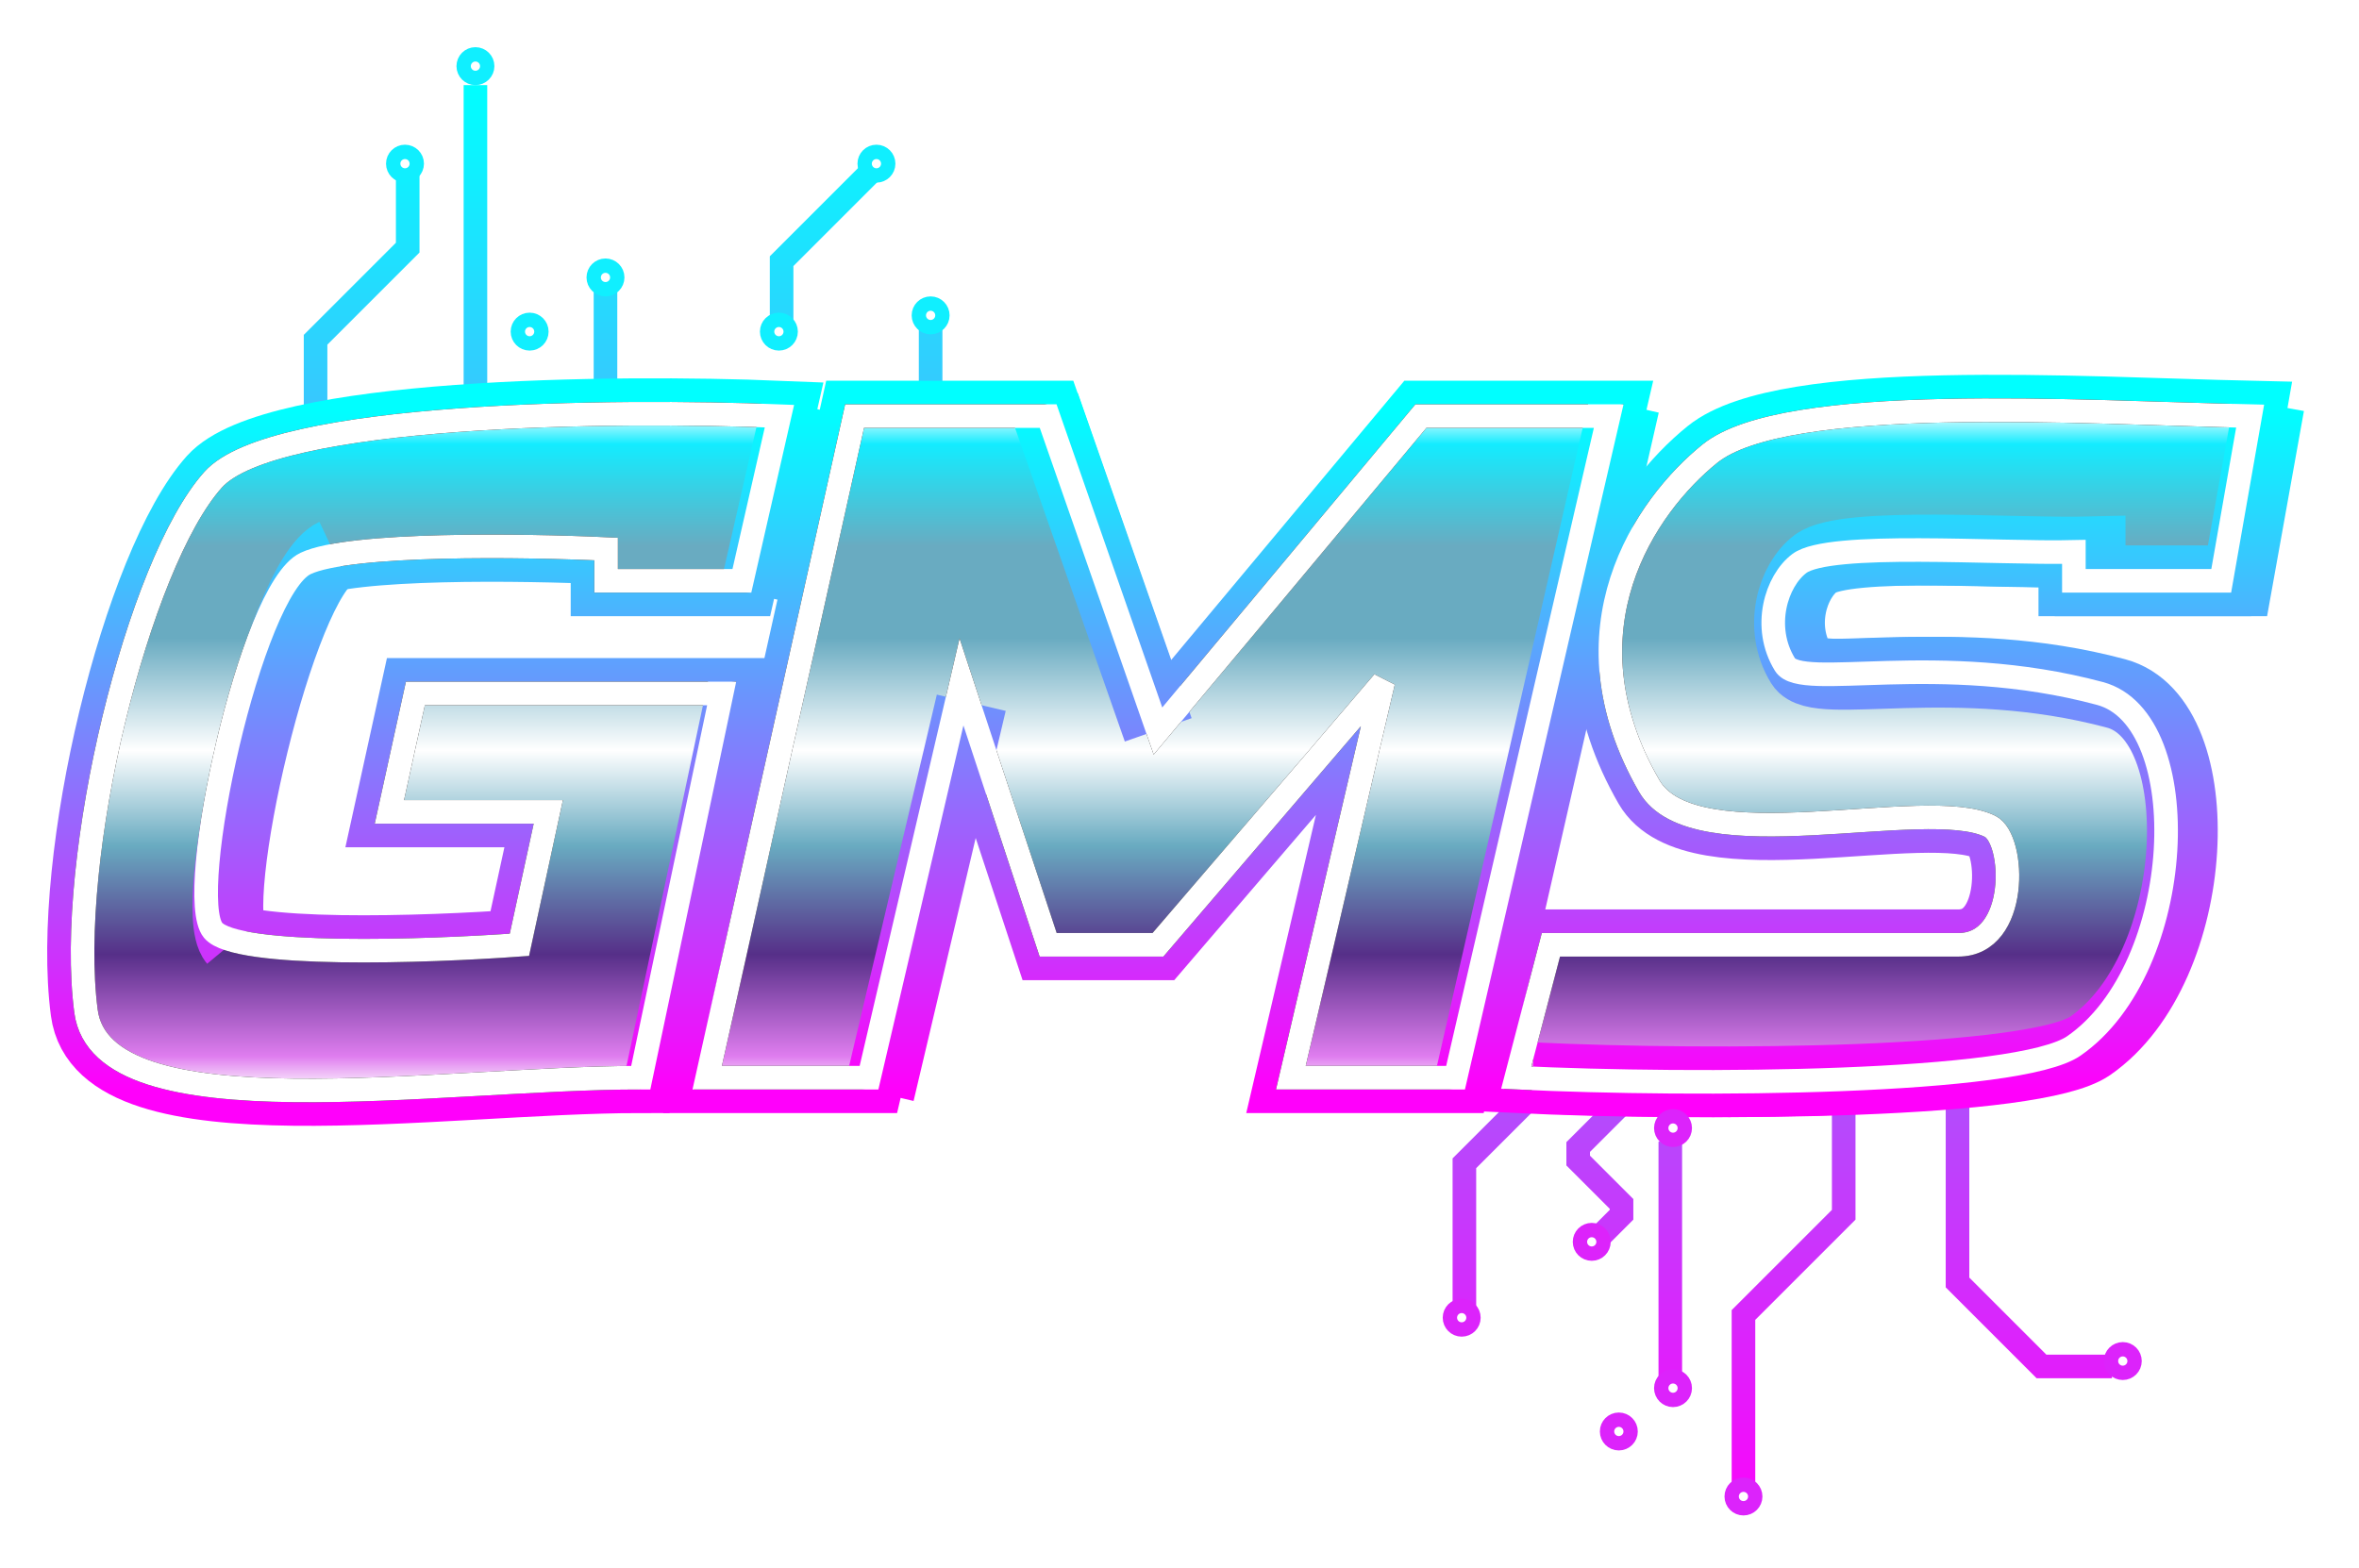 <svg width="200" height="133" viewBox="0 0 200 133" fill="none" xmlns="http://www.w3.org/2000/svg">
<g filter="url(#filter0_d_5_2)">
<path d="M130.585 88.21L124.153 94.641V107.046M138.395 88.669L133.801 93.263V94.412L137.477 98.087V99.006L135.639 100.844M141.611 92.804V113.019M156.313 88.669V99.006L147.814 107.505V121.977M78.9 30.092V23.89M66.266 23.201V18.147L73.846 10.567M51.334 30.092V20.674M40.308 30.092V3.216M26.755 32.16V24.809L34.566 16.999V10.567M165.961 87.98V104.749L173.082 111.87H179.055" stroke="url(#paint0_linear_5_2)" stroke-width="2"/>
<path d="M51.386 45.248V42.554C44.445 42.227 29.633 42.015 25.909 43.779C21.255 45.983 15.621 71.949 18.07 74.889C20.03 77.241 36.198 76.685 44.037 76.114L46.486 64.845H33.013L35.218 54.802H61.184L54.325 87.382C37.178 87.382 8.664 92.134 7.292 81.748C5.577 68.765 11.701 43.779 18.07 36.675C23.166 30.991 52.202 30.714 66.083 31.285L62.899 45.248H51.386Z" stroke="url(#paint1_linear_5_2)" stroke-width="6"/>
<path d="M72.453 31.285L59.959 87.382H73.677L81.516 53.822L88.865 76.114H98.174L117.281 53.822L109.442 87.382H123.405L136.388 31.285H120.465L98.174 57.986L88.865 31.285H72.453Z" stroke="url(#paint2_linear_5_2)" stroke-width="6"/>
<path d="M144.962 34.47C151.331 29.326 176.317 30.959 190.77 31.285L188.32 45.248H175.827V42.799C169.376 42.962 155.084 41.883 152.556 43.779C150.596 45.248 149.371 49.168 151.331 52.352C152.716 54.603 164.314 51.127 178.032 54.802C186.257 57.005 185.381 78.073 175.827 84.687C171.154 87.923 143.737 88.117 128.549 87.382L131.489 76.114H166.029C171.173 76.114 170.892 67.155 168.723 66.07C163.334 63.376 143.63 69.255 139.818 62.641C132.193 49.413 139.501 38.88 144.962 34.47Z" stroke="url(#paint3_linear_5_2)" stroke-width="6"/>
<path d="M51.386 45.248V42.554C44.445 42.227 29.633 42.015 25.909 43.779C21.255 45.983 15.621 71.949 18.07 74.889C20.03 77.241 36.198 76.685 44.037 76.114L46.486 64.846H33.013L35.218 54.802H61.184L54.325 87.382C37.178 87.382 8.664 92.135 7.292 81.748C5.577 68.765 11.701 43.779 18.07 36.675C23.166 30.991 52.202 30.714 66.083 31.285L62.899 45.248H51.386Z" fill="url(#paint4_linear_5_2)"/>
<path d="M72.453 31.285L59.959 87.382H73.677L81.516 53.822L88.865 76.114H98.174L117.281 53.822L109.442 87.382H123.405L136.388 31.285H120.465L98.174 57.986L88.865 31.285H72.453Z" fill="url(#paint5_linear_5_2)"/>
<path d="M144.962 34.47C151.331 29.326 176.317 30.959 190.77 31.285L188.32 45.248H175.827V42.799C169.376 42.962 155.084 41.883 152.556 43.779C150.596 45.248 149.371 49.168 151.331 52.352C152.716 54.603 164.314 51.127 178.032 54.802C186.257 57.005 185.381 78.073 175.827 84.688C171.154 87.923 143.737 88.117 128.549 87.382L131.489 76.114H166.029C171.173 76.114 170.892 67.155 168.723 66.07C163.334 63.376 143.63 69.255 139.818 62.641C132.193 49.413 139.501 38.88 144.962 34.47Z" fill="url(#paint6_linear_5_2)"/>
<path d="M51.386 45.248V42.554C44.445 42.227 29.633 42.015 25.909 43.779C21.255 45.983 15.621 71.949 18.07 74.889C20.03 77.241 36.198 76.685 44.037 76.114L46.486 64.846H33.013L35.218 54.802H61.184L54.325 87.382C37.178 87.382 8.664 92.135 7.292 81.748C5.577 68.765 11.701 43.779 18.07 36.675C23.166 30.991 52.202 30.714 66.083 31.285L62.899 45.248H51.386Z" stroke="black" stroke-width="2"/>
<path d="M72.453 31.285L59.959 87.382H73.677L81.516 53.822L88.865 76.114H98.174L117.281 53.822L109.442 87.382H123.405L136.388 31.285H120.465L98.174 57.986L88.865 31.285H72.453Z" stroke="black" stroke-width="2"/>
<path d="M144.962 34.47C151.331 29.326 176.317 30.959 190.77 31.285L188.32 45.248H175.827V42.799C169.376 42.962 155.084 41.883 152.556 43.779C150.596 45.248 149.371 49.168 151.331 52.352C152.716 54.603 164.314 51.127 178.032 54.802C186.257 57.005 185.381 78.073 175.827 84.688C171.154 87.923 143.737 88.117 128.549 87.382L131.489 76.114H166.029C171.173 76.114 170.892 67.155 168.723 66.07C163.334 63.376 143.63 69.255 139.818 62.641C132.193 49.413 139.501 38.88 144.962 34.47Z" stroke="black" stroke-width="2"/>
<path d="M63.969 46.402L67.644 30.322M55.699 88.669L63.05 53.982M19.864 75.805C17.414 72.865 23.709 45.161 28.363 42.956M88.548 30.322L98.196 57.888M137.706 30.322L124.383 88.669M82.346 55.59L74.535 88.669M192.378 30.322L189.699 45.248H177.205V42.799C170.755 42.962 156.462 41.883 153.934 43.779C151.974 45.248 150.749 49.168 152.709 52.352C154.094 54.603 165.692 51.127 179.41 54.802C187.636 57.005 186.759 78.073 177.205 84.687C172.532 87.923 145.115 88.117 129.928 87.382" stroke="url(#paint7_linear_5_2)" stroke-width="6"/>
<path d="M51.386 45.248V42.554C44.445 42.227 29.633 42.015 25.909 43.779C21.255 45.983 15.621 71.949 18.07 74.889C20.03 77.241 36.198 76.685 44.037 76.114L46.486 64.846H33.013L35.218 54.802H61.184L54.325 87.382C37.178 87.382 8.664 92.135 7.292 81.748C5.577 68.765 11.701 43.779 18.07 36.675C23.166 30.991 52.202 30.714 66.083 31.285L62.899 45.248H51.386Z" stroke="white" stroke-width="2"/>
<path d="M72.453 31.285L59.959 87.382H73.677L81.516 53.822L88.865 76.114H98.174L117.281 53.822L109.442 87.382H123.405L136.388 31.285H120.465L98.174 57.986L88.865 31.285H72.453Z" stroke="white" stroke-width="2"/>
<path d="M144.962 34.47C151.331 29.326 176.317 30.959 190.77 31.285L188.32 45.248H175.827V42.799C169.376 42.962 155.084 41.883 152.556 43.779C150.596 45.248 149.371 49.168 151.331 52.352C152.716 54.603 164.314 51.127 178.032 54.802C186.257 57.005 185.381 78.073 175.827 84.688C171.154 87.923 143.737 88.117 128.549 87.382L131.489 76.114H166.029C171.173 76.114 170.892 67.155 168.723 66.07C163.334 63.376 143.63 69.255 139.818 62.641C132.193 49.413 139.501 38.88 144.962 34.47Z" stroke="white" stroke-width="2"/>
<circle cx="74.306" cy="9.878" r="1" stroke="#10EFFF" stroke-width="1.216"/>
<circle cx="66.036" cy="24.12" r="1" stroke="#10EFFF" stroke-width="1.216"/>
<circle cx="78.9" cy="22.741" r="1" stroke="#10EFFF" stroke-width="1.216"/>
<circle cx="51.334" cy="19.526" r="1" stroke="#10EFFF" stroke-width="1.216"/>
<circle cx="40.308" cy="1.608" r="1" stroke="#10EFFF" stroke-width="1.216"/>
<circle cx="34.336" cy="9.878" r="1" stroke="#10EFFF" stroke-width="1.216"/>
<circle cx="44.903" cy="24.12" r="1" stroke="#10EFFF" stroke-width="1.216"/>
<circle cx="123.924" cy="107.735" r="1" stroke="#DC23FB" stroke-width="1.216"/>
<circle cx="134.95" cy="101.303" r="1" stroke="#DC23FB" stroke-width="1.216"/>
<circle cx="141.841" cy="91.655" r="1" stroke="#DC23FB" stroke-width="1.216"/>
<circle cx="141.841" cy="113.708" r="1" stroke="#DC23FB" stroke-width="1.216"/>
<circle cx="147.814" cy="122.896" r="1" stroke="#DC23FB" stroke-width="1.216"/>
<circle cx="179.973" cy="111.411" r="1" stroke="#DC23FB" stroke-width="1.216"/>
<circle cx="137.247" cy="117.383" r="1" stroke="#DC23FB" stroke-width="1.216"/>
</g>
<defs>
<filter id="filter0_d_5_2" x="0" y="0" width="199.33" height="132.504" filterUnits="userSpaceOnUse" color-interpolation-filters="sRGB">
<feFlood flood-opacity="0" result="BackgroundImageFix"/>
<feColorMatrix in="SourceAlpha" type="matrix" values="0 0 0 0 0 0 0 0 0 0 0 0 0 0 0 0 0 0 127 0" result="hardAlpha"/>
<feOffset dy="4"/>
<feGaussianBlur stdDeviation="2"/>
<feComposite in2="hardAlpha" operator="out"/>
<feColorMatrix type="matrix" values="0 0 0 0 0 0 0 0 0 0 0 0 0 0 0 0 0 0 0.5 0"/>
<feBlend mode="normal" in2="BackgroundImageFix" result="effect1_dropShadow_5_2"/>
<feBlend mode="normal" in="SourceGraphic" in2="effect1_dropShadow_5_2" result="shape"/>
</filter>
<linearGradient id="paint0_linear_5_2" x1="102.905" y1="3.216" x2="102.905" y2="126.572" gradientUnits="userSpaceOnUse">
<stop stop-color="#00FFFF"/>
<stop offset="1" stop-color="#FF00FB"/>
</linearGradient>
<linearGradient id="paint1_linear_5_2" x1="98.885" y1="30.782" x2="98.885" y2="88.467" gradientUnits="userSpaceOnUse">
<stop stop-color="#00FFFF"/>
<stop offset="1" stop-color="#FF00FB"/>
</linearGradient>
<linearGradient id="paint2_linear_5_2" x1="98.885" y1="30.782" x2="98.885" y2="88.467" gradientUnits="userSpaceOnUse">
<stop stop-color="#00FFFF"/>
<stop offset="1" stop-color="#FF00FB"/>
</linearGradient>
<linearGradient id="paint3_linear_5_2" x1="98.885" y1="30.782" x2="98.885" y2="88.467" gradientUnits="userSpaceOnUse">
<stop stop-color="#00FFFF"/>
<stop offset="1" stop-color="#FF00FB"/>
</linearGradient>
<linearGradient id="paint4_linear_5_2" x1="98.885" y1="30.782" x2="98.885" y2="88.467" gradientUnits="userSpaceOnUse">
<stop stop-color="white"/>
<stop offset="0.05" stop-color="#13ECFF"/>
<stop offset="0.2" stop-color="#69ABC1"/>
<stop offset="0.335" stop-color="#69ABC1"/>
<stop offset="0.5" stop-color="white"/>
<stop offset="0.64" stop-color="#69ABC1"/>
<stop offset="0.8" stop-color="#562F88"/>
<stop offset="0.95" stop-color="#DF7DEF"/>
<stop offset="1" stop-color="white"/>
</linearGradient>
<linearGradient id="paint5_linear_5_2" x1="98.885" y1="30.782" x2="98.885" y2="88.467" gradientUnits="userSpaceOnUse">
<stop stop-color="white"/>
<stop offset="0.05" stop-color="#13ECFF"/>
<stop offset="0.2" stop-color="#69ABC1"/>
<stop offset="0.335" stop-color="#69ABC1"/>
<stop offset="0.5" stop-color="white"/>
<stop offset="0.64" stop-color="#69ABC1"/>
<stop offset="0.8" stop-color="#562F88"/>
<stop offset="0.95" stop-color="#DF7DEF"/>
<stop offset="1" stop-color="white"/>
</linearGradient>
<linearGradient id="paint6_linear_5_2" x1="98.885" y1="30.782" x2="98.885" y2="88.467" gradientUnits="userSpaceOnUse">
<stop stop-color="white"/>
<stop offset="0.05" stop-color="#13ECFF"/>
<stop offset="0.2" stop-color="#69ABC1"/>
<stop offset="0.335" stop-color="#69ABC1"/>
<stop offset="0.5" stop-color="white"/>
<stop offset="0.64" stop-color="#69ABC1"/>
<stop offset="0.8" stop-color="#562F88"/>
<stop offset="0.95" stop-color="#DF7DEF"/>
<stop offset="1" stop-color="white"/>
</linearGradient>
<linearGradient id="paint7_linear_5_2" x1="100.263" y1="30.782" x2="100.263" y2="88.467" gradientUnits="userSpaceOnUse">
<stop stop-color="#00FFFF"/>
<stop offset="1" stop-color="#FF00FB"/>
</linearGradient>
</defs>
</svg>
